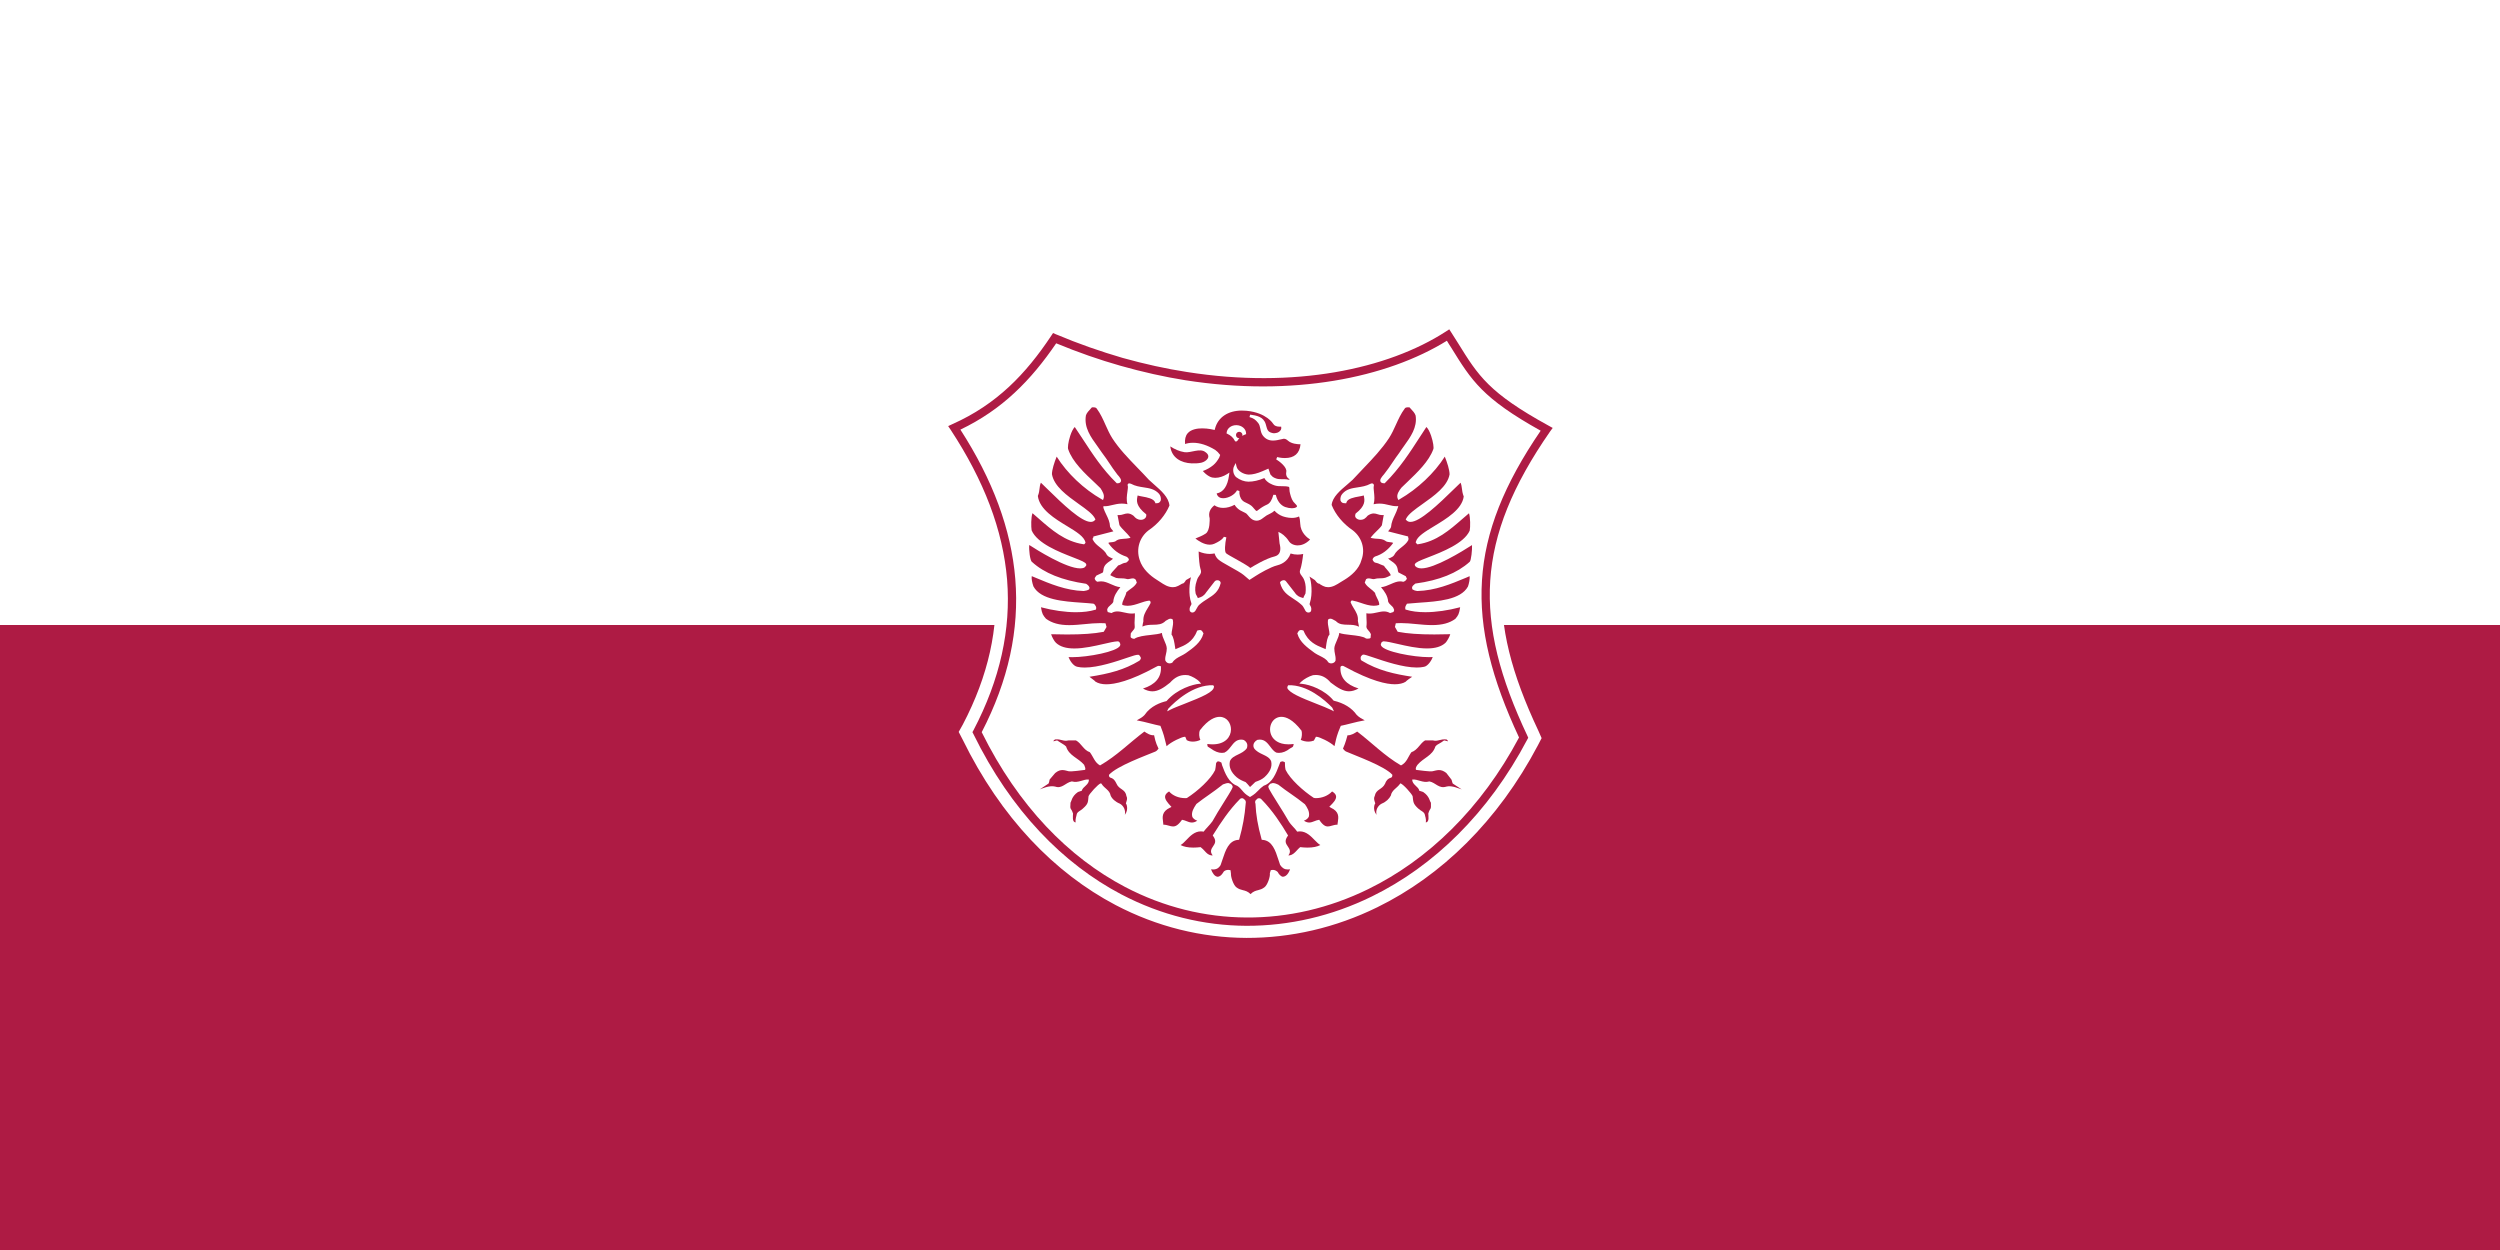 <?xml version="1.0" encoding="UTF-8" standalone="no"?>
<!-- Created with Inkscape (http://www.inkscape.org/) -->

<svg
   width="1000mm"
   height="500mm"
   viewBox="0 0 1000 500"
   version="1.1"
   id="svg49"
   xmlns="http://www.w3.org/2000/svg"
   xmlns:svg="http://www.w3.org/2000/svg">
  <rect x="0" y="0" width="1000" height="500" fill="#333333" stroke="none"/>
  <defs
     id="defs46">
    <clipPath
       clipPathUnits="userSpaceOnUse"
       id="clipPath10728-6-9">
      <path
         d="M -48.331,29.804 H 31.419 V -38.743 H -48.331 Z"
         id="path10730-8-4"
         style="stroke-width:1" />
    </clipPath>
    <clipPath
       clipPathUnits="userSpaceOnUse"
       id="clipPath10728-0">
      <path
         d="M -48.331,29.804 H 31.419 V -38.743 H -48.331 Z"
         id="path10730-80"
         style="stroke-width:1" />
    </clipPath>
    <clipPath
       clipPathUnits="userSpaceOnUse"
       id="clipPath10724-6">
      <path
         d="m -42.44,31.991 h 79.75 v -68.547 H -42.44 Z"
         id="path10726-4"
         style="stroke-width:1" />
    </clipPath>
    <clipPath
       clipPathUnits="userSpaceOnUse"
       id="clipPath10720-8">
      <path
         d="m -44.863,23.632 h 79.75 v -68.547 H -44.863 Z"
         id="path10722-1"
         style="stroke-width:1" />
    </clipPath>
  </defs>
  <g
     id="layer1"
     transform="scale(5)">
    <g
       id="g20076">
      <rect
         style="fill:#ffffff;fill-opacity:1;stroke:none;stroke-width:0.296"
         id="rect18706"
         width="200"
         height="50"
         x="0"
         y="0" />
      <rect
         style="fill:#ae1b44;fill-opacity:1;stroke:none;stroke-width:0.296"
         id="rect18706-3"
         width="200"
         height="50"
         x="0"
         y="50" />
    </g>
    <g
       id="g21079"
       transform="matrix(0.457,0,0,0.457,54.179,24.803)">
      <path
         style="fill:#ffffff;fill-opacity:1;fill-rule:evenodd;stroke-width:0.265"
         d="m 66.273,4.778 c -7.118,8.839 0.007,1.741 -7.588,8.683 -8.683,7.936 -10.247,7.118 -10.247,7.118 l 6.727,12.438 2.269,8.37 1.564,10.013 -1.33,8.526 -2.816,8.605 -2.269,5.632 7.666,12.751 c 0,0 7.353,7.588 7.822,7.822 0.469,0.235 7.275,5.554 7.275,5.554 l 11.03,4.693 13.298,2.425 11.734,-1.564 9.387,-3.442 10.482,-6.727 8.918,-8.839 8.135,-12.047 -4.068,-9.935 -2.347,-8.448 -0.235,-10.951 3.442,-12.829 7.04,-11.734 -8.214,-5.397 -4.85,-4.772 -4.146,-6.102 -10.795,5.006 -11.577,2.425 -12.672,0.626 -17.601,-2.347 z"
         id="path13808" />
      <g
         id="g4065-8"
         transform="matrix(5.601,0,0,-5.601,147.361,74.827)"
         clip-path="url(#clipPath10728-6-9)"
         style="stroke:#ffffff;stroke-width:0.756;stroke-dasharray:none;stroke-opacity:1">
        <path
           d="m 0,0 c -1.187,-2.233 -2.855,-3.83 -4.709,-4.737 -1.216,-0.597 -2.515,-0.897 -3.81,-0.889 -1.294,0.007 -2.586,0.32 -3.795,0.955 -1.755,0.921 -3.334,2.519 -4.48,4.837 0.837,1.617 1.179,3.205 1.05,4.787 -0.128,1.557 -0.708,3.105 -1.716,4.669 0.65,0.312 1.204,0.695 1.69,1.149 0.492,0.455 0.916,0.98 1.304,1.549 0.679,-0.281 1.346,-0.514 2.009,-0.702 0.689,-0.195 1.366,-0.347 2.032,-0.453 3.358,-0.526 6.291,0.073 8.17,1.235 0.047,-0.077 0.089,-0.149 0.134,-0.214 0.636,-1.029 0.978,-1.584 2.797,-2.598 C -0.466,7.917 -1.062,6.434 -1.158,4.917 -1.256,3.385 -0.853,1.827 0,0 M 0.969,9.562 1.052,9.675 0.927,9.744 c -1.872,1.027 -2.203,1.565 -2.83,2.576 -0.069,0.103 -0.137,0.219 -0.206,0.325 l -0.072,0.112 -0.107,-0.07 c -1.821,-1.178 -4.74,-1.794 -8.092,-1.264 -0.654,0.101 -1.324,0.249 -2.009,0.44 -0.683,0.2 -1.378,0.44 -2.073,0.734 h -0.003 l -0.099,0.044 -0.06,-0.091 c -0.395,-0.593 -0.818,-1.127 -1.319,-1.592 -0.5,-0.463 -1.074,-0.856 -1.762,-1.162 l -0.137,-0.064 0.083,-0.123 c 1.033,-1.575 1.63,-3.12 1.759,-4.681 0.123,-1.549 -0.217,-3.111 -1.051,-4.702 l -0.033,-0.059 0.03,-0.058 c 1.174,-2.4 2.803,-4.054 4.62,-5.011 1.248,-0.654 2.58,-0.978 3.913,-0.984 1.334,-0.003 2.672,0.304 3.924,0.919 1.917,0.938 3.637,2.591 4.855,4.904 L 0.287,-0.007 0.26,0.054 c -0.853,1.808 -1.259,3.342 -1.16,4.85 0.098,1.498 0.7,2.973 1.869,4.658"
           style="fill:#ae1b44;fill-opacity:1;fill-rule:nonzero;stroke:#ffffff;stroke-width:0.756;stroke-dasharray:none;stroke-opacity:1"
           id="path4067-2" />
      </g>
      <g
         id="g4065"
         transform="matrix(5.601,0,0,-5.601,147.361,74.827)"
         clip-path="url(#clipPath10728-0)">
        <path
           d="m 0,0 c -1.187,-2.233 -2.855,-3.83 -4.709,-4.737 -1.216,-0.597 -2.515,-0.897 -3.81,-0.889 -1.294,0.007 -2.586,0.32 -3.795,0.955 -1.755,0.921 -3.334,2.519 -4.48,4.837 0.837,1.617 1.179,3.205 1.05,4.787 -0.128,1.557 -0.708,3.105 -1.716,4.669 0.65,0.312 1.204,0.695 1.69,1.149 0.492,0.455 0.916,0.98 1.304,1.549 0.679,-0.281 1.346,-0.514 2.009,-0.702 0.689,-0.195 1.366,-0.347 2.032,-0.453 3.358,-0.526 6.291,0.073 8.17,1.235 0.047,-0.077 0.089,-0.149 0.134,-0.214 0.636,-1.029 0.978,-1.584 2.797,-2.598 C -0.466,7.917 -1.062,6.434 -1.158,4.917 -1.256,3.385 -0.853,1.827 0,0 M 0.969,9.562 1.052,9.675 0.927,9.744 c -1.872,1.027 -2.203,1.565 -2.83,2.576 -0.069,0.103 -0.137,0.219 -0.206,0.325 l -0.072,0.112 -0.107,-0.07 c -1.821,-1.178 -4.74,-1.794 -8.092,-1.264 -0.654,0.101 -1.324,0.249 -2.009,0.44 -0.683,0.2 -1.378,0.44 -2.073,0.734 h -0.003 l -0.099,0.044 -0.06,-0.091 c -0.395,-0.593 -0.818,-1.127 -1.319,-1.592 -0.5,-0.463 -1.074,-0.856 -1.762,-1.162 l -0.137,-0.064 0.083,-0.123 c 1.033,-1.575 1.63,-3.12 1.759,-4.681 0.123,-1.549 -0.217,-3.111 -1.051,-4.702 l -0.033,-0.059 0.03,-0.058 c 1.174,-2.4 2.803,-4.054 4.62,-5.011 1.248,-0.654 2.58,-0.978 3.913,-0.984 1.334,-0.003 2.672,0.304 3.924,0.919 1.917,0.938 3.637,2.591 4.855,4.904 L 0.287,-0.007 0.26,0.054 c -0.853,1.808 -1.259,3.342 -1.16,4.85 0.098,1.498 0.7,2.973 1.869,4.658"
           style="fill:#ae1b44;fill-opacity:1;fill-rule:nonzero;stroke:none"
           id="path4067" />
      </g>
      <g
         id="g11834"
         transform="matrix(0.353,0,0,-0.353,48.145,25.958)">
        <g
           id="g4069"
           transform="matrix(15.878,0,0,15.878,247.532,-159.3)">
          <path
             d="m 0,0 -0.157,0.203 c -0.183,0.149 -0.304,0.081 -0.435,0.056 -0.088,-0.016 -0.419,0.032 -0.51,0.043 -0.032,0.038 0.006,0.111 0.043,0.159 0.188,0.222 0.467,0.281 0.558,0.571 0.022,0.029 0.031,0.029 0.051,0.051 L -0.31,1.165 -0.228,1.223 -0.13,1.2 c 0.022,-0.019 0.022,0 0.012,0.023 -0.012,0.009 -0.03,0.03 -0.039,0.03 -0.195,0.02 -0.263,-0.072 -0.422,-0.03 H -0.823 C -0.981,1.13 -1.05,0.922 -1.25,0.854 -1.354,0.714 -1.391,0.532 -1.575,0.441 -2.092,0.742 -2.477,1.144 -2.943,1.499 -3.025,1.446 -3.146,1.372 -3.245,1.384 -3.266,1.315 -3.299,1.165 -3.387,0.965 c 0.022,-0.02 0.052,-0.074 0.101,-0.092 0.297,-0.131 1.194,-0.448 1.441,-0.723 0,-0.027 0,-0.077 -0.04,-0.091 -0.108,-0.029 -0.159,-0.106 -0.187,-0.188 -0.091,-0.191 -0.282,-0.164 -0.323,-0.386 -0.046,-0.08 0.003,-0.183 0.018,-0.229 -0.017,-0.01 -0.097,-0.189 0.04,-0.359 -0.038,0.133 0.03,0.285 0.161,0.352 0.132,0.051 0.234,0.151 0.284,0.251 0.031,0.172 0.187,0.228 0.281,0.36 0.008,0.021 0.016,0.021 0.016,0.021 0.079,-0.01 0.364,-0.334 0.384,-0.402 0.022,-0.179 0.01,-0.23 0.17,-0.38 0.082,-0.081 0.191,-0.1 0.213,-0.202 0,-0.029 0.049,-0.128 0.027,-0.235 0.121,0.007 0.079,0.206 0.079,0.276 0.061,0.21 0.094,0.08 0.082,0.341 -0.04,0.032 -0.034,0.191 -0.24,0.331 l -0.124,0.041 C -1.022,-0.22 -1.231,-0.16 -1.223,0 c 0.173,0.021 0.329,-0.119 0.535,-0.058 0.2,-0.039 0.296,-0.238 0.531,-0.162 0.17,0.048 0.417,-0.073 0.479,-0.088 L 0.049,-0.129 C 0.03,-0.129 0.013,-0.011 0,0"
             style="fill:#ae1b44;fill-opacity:1;fill-rule:nonzero;stroke:none"
             id="path4071" />
        </g>
        <g
           id="g4073"
           transform="matrix(15.878,0,0,15.878,95.264,-135.497)">
          <path
             d="m 0,0 c -0.471,-0.355 -0.86,-0.757 -1.384,-1.058 -0.169,0.091 -0.21,0.273 -0.319,0.413 -0.2,0.068 -0.261,0.276 -0.434,0.369 h -0.229 c -0.171,-0.042 -0.231,0.05 -0.42,0.03 -0.01,0 -0.03,-0.021 -0.043,-0.03 -0.015,-0.023 -0.009,-0.042 0.013,-0.023 l 0.09,0.023 0.09,-0.058 0.13,-0.082 c 0.03,-0.022 0.03,-0.022 0.061,-0.051 0.09,-0.29 0.369,-0.349 0.563,-0.571 0.017,-0.048 0.058,-0.121 0.028,-0.159 -0.091,-0.011 -0.412,-0.059 -0.512,-0.043 -0.117,0.025 -0.241,0.093 -0.42,-0.056 l -0.173,-0.203 c 0,-0.011 -0.024,-0.129 -0.04,-0.129 l -0.269,-0.179 c 0.047,0.015 0.299,0.136 0.482,0.088 0.22,-0.076 0.318,0.123 0.52,0.162 0.209,-0.061 0.371,0.079 0.53,0.058 0.021,-0.16 -0.19,-0.22 -0.219,-0.349 l -0.121,-0.041 c -0.2,-0.14 -0.2,-0.299 -0.231,-0.331 -0.021,-0.261 0.012,-0.131 0.079,-0.342 0,-0.069 -0.038,-0.268 0.082,-0.275 -0.018,0.107 0.029,0.206 0.029,0.235 0.013,0.102 0.121,0.121 0.202,0.202 0.171,0.15 0.151,0.201 0.171,0.38 0.019,0.068 0.309,0.392 0.383,0.402 0,0 0.017,0 0.028,-0.021 0.079,-0.132 0.249,-0.188 0.279,-0.36 0.04,-0.1 0.153,-0.2 0.283,-0.251 0.13,-0.067 0.191,-0.219 0.161,-0.352 0.128,0.17 0.047,0.35 0.032,0.359 0.011,0.046 0.065,0.149 0.016,0.229 -0.03,0.222 -0.229,0.195 -0.309,0.386 -0.04,0.082 -0.082,0.159 -0.191,0.188 -0.041,0.014 -0.05,0.064 -0.041,0.091 0.253,0.275 1.131,0.592 1.444,0.723 0.049,0.018 0.081,0.072 0.101,0.092 -0.101,0.2 -0.122,0.35 -0.139,0.419 C 0.189,-0.127 0.078,-0.053 0,0"
             style="fill:#ae1b44;fill-opacity:1;fill-rule:nonzero;stroke:none"
             id="path4075" />
        </g>
        <g
           id="g4077"
           transform="matrix(15.878,0,0,15.878,187.71,-173.247)"
           clip-path="url(#clipPath10724-6)">
          <path
             d="m 0,0 -0.046,0.03 0.041,0.041 C 0.064,0.14 0.181,0.255 0.165,0.361 0.157,0.414 0.115,0.463 0.041,0.507 -0.078,0.378 -0.268,0.298 -0.463,0.298 c -0.017,0 -0.034,0.001 -0.07,0.009 -0.333,0.219 -0.741,0.588 -0.879,0.876 -0.02,0.09 -0.02,0.157 -0.02,0.228 0,0.007 -0.015,0.021 -0.043,0.026 -0.012,0.007 -0.022,0.01 -0.033,0.01 -0.02,0 -0.046,-0.011 -0.068,-0.019 L -1.615,1.325 C -1.707,1.08 -1.821,0.776 -2.094,0.686 -2.165,0.638 -2.211,0.592 -2.259,0.542 -2.32,0.479 -2.384,0.414 -2.504,0.345 L -2.523,0.333 -2.543,0.345 C -2.662,0.412 -2.715,0.475 -2.767,0.537 -2.81,0.587 -2.85,0.636 -2.922,0.682 -3.19,0.776 -3.304,1.081 -3.395,1.326 l -0.021,0.082 c -0.047,0.028 -0.076,0.039 -0.098,0.039 -0.011,0 -0.022,-0.003 -0.035,-0.01 L -3.569,1.405 H -3.58 C -3.584,1.378 -3.587,1.353 -3.589,1.327 -3.594,1.283 -3.598,1.237 -3.612,1.174 -3.75,0.889 -4.151,0.521 -4.496,0.3 -4.514,0.299 -4.532,0.298 -4.55,0.298 c -0.201,0 -0.393,0.081 -0.5,0.209 -0.073,-0.044 -0.115,-0.093 -0.124,-0.145 -0.017,-0.1 0.08,-0.208 0.164,-0.3 L -4.975,0.023 -5.022,0 c -0.26,-0.121 -0.237,-0.296 -0.217,-0.437 0.004,-0.034 0.009,-0.066 0.008,-0.094 h 0.002 c 0.064,0 0.12,-0.016 0.172,-0.031 0.046,-0.013 0.089,-0.025 0.131,-0.025 0.06,0 0.144,0.021 0.264,0.188 l 0.015,0.02 0.024,-0.004 c 0.037,-0.006 0.074,-0.021 0.113,-0.036 0.054,-0.022 0.111,-0.045 0.172,-0.045 0.056,0 0.111,0.019 0.168,0.057 -0.07,0.023 -0.14,0.071 -0.158,0.135 -0.032,0.136 0.052,0.267 0.114,0.362 l 0.016,0.025 0.005,0.004 c 0.132,0.104 0.258,0.193 0.38,0.278 0.148,0.105 0.288,0.203 0.445,0.33 0.017,0.005 0.035,0.011 0.052,0.017 0.033,0.012 0.067,0.025 0.103,0.025 0.023,0 0.044,-0.005 0.046,-0.011 0.037,0 0.075,-0.035 0.093,-0.072 l 0.003,-0.002 0.005,-0.017 c 0.011,-0.038 -0.025,-0.104 -0.275,-0.502 -0.126,-0.201 -0.267,-0.427 -0.355,-0.59 -0.045,-0.064 -0.099,-0.122 -0.15,-0.178 -0.04,-0.043 -0.079,-0.085 -0.109,-0.126 l -0.014,-0.02 -0.023,0.004 c -0.022,0.003 -0.043,0.005 -0.063,0.005 -0.198,0 -0.338,-0.145 -0.46,-0.273 -0.062,-0.065 -0.119,-0.124 -0.177,-0.154 0.094,-0.052 0.23,-0.08 0.398,-0.08 0.076,0 0.149,0.006 0.212,0.013 l 0.016,0.002 0.012,-0.01 c 0.043,-0.033 0.078,-0.07 0.113,-0.108 0.058,-0.065 0.109,-0.12 0.2,-0.139 0.002,0 0.01,-0.002 0.031,-0.002 0.007,0 0.014,0.001 0.021,0.001 -0.097,0.119 -0.037,0.209 0.013,0.283 0.057,0.085 0.112,0.165 0.004,0.317 l -0.015,0.022 0.014,0.022 c 0.236,0.379 0.5,0.775 0.826,1.105 0.017,0.022 0.045,0.036 0.074,0.036 0.03,0 0.056,-0.015 0.053,-0.024 0.055,-0.025 0.078,-0.08 0.063,-0.136 -0.031,-0.39 -0.093,-0.733 -0.2,-1.112 l -0.007,-0.026 -0.029,-0.002 c -0.294,-0.023 -0.393,-0.324 -0.489,-0.614 -0.018,-0.057 -0.037,-0.115 -0.06,-0.176 -0.073,-0.119 -0.16,-0.135 -0.227,-0.135 -0.023,0 -0.047,0.003 -0.071,0.005 0.042,-0.113 0.11,-0.226 0.209,-0.233 0.093,0.01 0.152,0.099 0.187,0.161 0.034,0.035 0.085,0.054 0.14,0.054 0.016,0 0.031,-0.002 0.046,-0.005 l 0.027,-0.006 0.013,-0.108 c -0.009,-0.097 0.077,-0.355 0.167,-0.423 0.073,-0.058 0.137,-0.074 0.204,-0.091 0.077,-0.019 0.157,-0.038 0.241,-0.124 0.084,0.086 0.161,0.105 0.236,0.124 0.065,0.017 0.126,0.033 0.201,0.092 0.089,0.066 0.183,0.327 0.166,0.437 l 0.028,0.094 0.022,0.005 c 0.015,0.003 0.03,0.005 0.044,0.005 0.049,0 0.096,-0.017 0.15,-0.064 0.031,-0.064 0.095,-0.142 0.163,-0.151 0.114,0.008 0.181,0.119 0.225,0.233 -0.024,-0.002 -0.048,-0.005 -0.072,-0.005 -0.099,0 -0.172,0.041 -0.239,0.142 -0.018,0.05 -0.035,0.102 -0.052,0.155 -0.095,0.297 -0.195,0.604 -0.495,0.628 l -0.028,0.002 -0.007,0.027 c -0.113,0.405 -0.173,0.748 -0.188,1.097 -0.026,0.055 -0.005,0.117 0.035,0.134 0.014,0.025 0.043,0.04 0.075,0.04 0.031,0 0.061,-0.014 0.074,-0.032 0.356,-0.36 0.626,-0.782 0.821,-1.11 l 0.013,-0.022 -0.015,-0.021 c -0.107,-0.153 -0.052,-0.234 0.005,-0.318 0.051,-0.074 0.111,-0.164 0.02,-0.282 0.005,-0.001 0.011,-0.001 0.015,-0.001 l 0.028,0.003 c 0.097,0.019 0.155,0.082 0.217,0.149 0.03,0.033 0.061,0.067 0.096,0.096 l 0.014,0.011 0.017,-0.002 c 0.061,-0.007 0.133,-0.013 0.209,-0.013 0.17,0 0.307,0.028 0.402,0.081 -0.057,0.03 -0.112,0.088 -0.175,0.151 -0.118,0.122 -0.266,0.275 -0.463,0.275 -0.02,0 -0.041,-0.002 -0.062,-0.005 l -0.025,-0.004 -0.014,0.021 c -0.027,0.041 -0.065,0.082 -0.106,0.125 -0.052,0.057 -0.105,0.114 -0.145,0.181 -0.087,0.155 -0.223,0.371 -0.346,0.567 -0.276,0.441 -0.3,0.486 -0.285,0.534 0.005,0.008 0.047,0.075 0.082,0.075 h 0.003 c 0.019,0.01 0.04,0.015 0.062,0.015 0.039,0 0.076,-0.015 0.109,-0.028 0.012,-0.006 0.026,-0.011 0.051,-0.022 0.138,-0.11 0.273,-0.204 0.411,-0.3 0.132,-0.093 0.268,-0.187 0.421,-0.312 0.064,-0.093 0.16,-0.234 0.123,-0.385 -0.025,-0.062 -0.091,-0.106 -0.155,-0.129 0.057,-0.038 0.111,-0.057 0.165,-0.057 0.059,0 0.113,0.022 0.167,0.043 0.039,0.016 0.081,0.032 0.123,0.038 l 0.025,0.004 0.013,-0.021 c 0.115,-0.166 0.196,-0.187 0.253,-0.187 0.04,0 0.082,0.012 0.127,0.025 0.051,0.014 0.109,0.031 0.172,0.031 0.002,0 0.004,0 0.005,-0.001 0,0.027 0.005,0.058 0.011,0.092 C 0.242,-0.298 0.271,-0.122 0,0"
             style="fill:#ae1b44;fill-opacity:1;fill-rule:nonzero;stroke:none"
             id="path4079" />
        </g>
        <g
           id="g4081"
           transform="matrix(15.878,0,0,15.878,118.724,-2.504)">
          <path
             d="M 0,0 C 0.099,-0.004 0.204,0 0.301,0.021 0.457,0.057 0.629,0.216 0.43,0.351 0.263,0.488 -0.029,0.319 -0.223,0.349 -0.381,0.373 -0.535,0.443 -0.668,0.53 -0.626,0.175 -0.33,0.013 0,0"
             style="fill:#ae1b44;fill-opacity:1;fill-rule:nonzero;stroke:none"
             id="path4083" />
        </g>
        <g
           id="g4085"
           transform="matrix(15.878,0,0,15.878,171.971,-28.825)">
          <path
             d="m 0,0 c -0.063,-0.031 -0.139,-0.046 -0.223,-0.046 -0.13,0 -0.247,0.037 -0.292,0.053 C -0.609,0.042 -0.696,0.1 -0.768,0.179 -0.807,0.142 -0.851,0.112 -0.898,0.091 -0.981,0.054 -1.043,0.017 -1.123,-0.047 c -0.04,-0.032 -0.107,-0.085 -0.204,-0.085 -0.044,0 -0.11,0.012 -0.177,0.069 C -1.542,-0.031 -1.57,0.004 -1.598,0.038 -1.615,0.059 -1.63,0.077 -1.642,0.087 -1.663,0.104 -1.697,0.12 -1.731,0.136 -1.797,0.167 -1.871,0.201 -1.938,0.268 -1.967,0.296 -1.991,0.329 -2.014,0.364 -2.128,0.301 -2.253,0.267 -2.368,0.267 -2.473,0.267 -2.567,0.295 -2.643,0.349 -2.786,0.237 -2.837,0.104 -2.792,-0.056 -2.79,-0.095 -2.778,-0.44 -2.913,-0.533 -3,-0.593 -3.151,-0.656 -3.237,-0.689 c 0.085,-0.068 0.266,-0.193 0.447,-0.193 0.051,0 0.098,0.009 0.141,0.028 0.272,0.122 0.299,0.216 0.3,0.219 l 0.078,-0.018 c -0.044,-0.207 -0.062,-0.451 -0.007,-0.497 0.042,-0.035 0.163,-0.103 0.292,-0.174 0.169,-0.094 0.359,-0.2 0.466,-0.285 0.101,0.063 0.482,0.294 0.756,0.36 0.07,0.018 0.118,0.052 0.148,0.104 0.064,0.118 0.01,0.287 0.008,0.297 l -0.038,0.367 0.065,-0.034 c 0.006,-0.003 0.15,-0.078 0.263,-0.256 0.05,-0.081 0.159,-0.133 0.276,-0.133 0.096,0 0.238,0.032 0.387,0.183 C 0.251,-0.662 0.046,-0.502 0.037,-0.226 0.034,-0.13 0.021,-0.057 0,0"
             style="fill:#ae1b44;fill-opacity:1;fill-rule:nonzero;stroke:none"
             id="path4087" />
        </g>
        <g
           id="g4089"
           transform="matrix(15.878,0,0,15.878,136.076,12.777)">
          <path
             d="M 0,0 C 0.013,0.131 0.141,0.231 0.299,0.231 H 0.312 C 0.474,0.225 0.603,0.114 0.606,-0.021 L 0.607,-0.05 0.58,-0.06 C 0.562,-0.066 0.544,-0.074 0.525,-0.083 L 0.498,-0.1 0.488,-0.104 c 0.002,0.009 0.005,0.018 0.005,0.027 0,0.056 -0.045,0.101 -0.101,0.101 -0.056,0 -0.101,-0.045 -0.101,-0.101 0,-0.056 0.045,-0.101 0.101,-0.101 0.002,0 0.004,0.001 0.005,0.001 L 0.395,-0.181 C 0.367,-0.208 0.348,-0.233 0.337,-0.255 L 0.31,-0.277 H 0.284 l -0.021,0.003 -0.01,0.019 C 0.21,-0.164 0.129,-0.088 0.023,-0.04 l -0.026,0.012 z m -0.356,-0.543 c 0.057,-0.042 0.105,-0.089 0.141,-0.141 l 0.012,-0.015 -0.006,-0.019 C -0.216,-0.743 -0.227,-0.768 -0.234,-0.785 -0.29,-0.88 -0.341,-0.953 -0.42,-1.019 -0.515,-1.097 -0.626,-1.16 -0.744,-1.201 c 0.055,-0.064 0.132,-0.135 0.226,-0.18 0.047,-0.022 0.101,-0.033 0.163,-0.033 0.119,0 0.256,0.044 0.369,0.117 L 0.086,-1.25 0.074,-1.335 C 0.03,-1.671 -0.1,-1.862 -0.313,-1.902 c 0.031,-0.122 0.126,-0.149 0.205,-0.149 0.166,0 0.367,0.115 0.431,0.247 l 0.075,-0.021 c -0.01,-0.114 0.026,-0.227 0.093,-0.294 0.037,-0.038 0.087,-0.061 0.14,-0.085 0.046,-0.022 0.095,-0.045 0.137,-0.079 0.033,-0.026 0.057,-0.057 0.082,-0.086 0.019,-0.025 0.039,-0.048 0.062,-0.069 0.009,-0.007 0.016,-0.011 0.022,-0.011 0.013,0 0.034,0.016 0.06,0.037 0.091,0.072 0.17,0.12 0.272,0.165 0.084,0.038 0.149,0.139 0.192,0.303 l 0.077,-0.002 c 0.044,-0.189 0.151,-0.328 0.292,-0.379 0.069,-0.025 0.148,-0.039 0.211,-0.039 0.057,0 0.103,0.011 0.135,0.031 0.009,0.006 0.024,0.019 0.025,0.029 0.002,0.023 -0.039,0.064 -0.066,0.091 -0.02,0.019 -0.038,0.038 -0.05,0.055 -0.065,0.09 -0.095,0.221 -0.116,0.316 -0.005,0.023 -0.006,0.049 -0.006,0.073 -10e-4,0.06 -0.006,0.071 -0.03,0.077 -0.064,0.016 -0.128,0.016 -0.197,0.017 -0.075,0 -0.152,0 -0.23,0.023 -0.06,0.017 -0.248,0.083 -0.326,0.231 -0.183,-0.076 -0.343,-0.113 -0.5,-0.113 H 0.676 C 0.552,-1.532 0.417,-1.486 0.288,-1.387 0.167,-1.256 0.21,-1.105 0.22,-1.077 l 0.062,0.126 0.027,-0.111 c 0.032,-0.138 0.218,-0.246 0.379,-0.251 0.124,0 0.27,0.036 0.437,0.109 l 0.179,0.078 0.064,-0.186 c 0.023,-0.026 0.049,-0.053 0.074,-0.074 0.036,-0.023 0.079,-0.042 0.123,-0.055 0.027,-0.008 0.057,-0.012 0.101,-0.014 l 0.148,-0.002 c 0.036,-10e-4 0.087,-0.004 0.122,-0.017 0.01,0.004 0.023,0.009 0.035,0.014 -0.027,0.013 -0.053,0.031 -0.075,0.058 -0.036,0.047 -0.047,0.106 -0.034,0.176 0.029,0.145 -0.217,0.33 -0.315,0.389 l 0.031,0.072 c 0.002,0 0.109,-0.031 0.24,-0.031 0.297,0 0.461,0.145 0.489,0.43 H 2.304 c -0.098,0 -0.279,0.014 -0.391,0.114 -0.042,0.037 -0.077,0.059 -0.13,0.059 C 1.755,-0.198 1.726,-0.205 1.696,-0.212 1.615,-0.231 1.531,-0.25 1.447,-0.25 1.316,-0.25 1.214,-0.201 1.133,-0.098 1.083,-0.035 1.067,0.041 1.053,0.115 1.038,0.184 1.024,0.25 0.984,0.299 0.896,0.408 0.84,0.446 0.713,0.483 L 0.734,0.56 C 0.929,0.531 1.149,0.5 1.22,0.264 L 1.236,0.206 c 0.031,-0.114 0.05,-0.183 0.175,-0.216 0.026,-0.007 0.043,-0.012 0.067,-0.012 0.024,0 0.054,0.005 0.095,0.015 C 1.6,0 1.665,0.032 1.693,0.087 1.708,0.117 1.711,0.149 1.702,0.185 1.69,0.184 1.677,0.183 1.661,0.183 1.561,0.183 1.489,0.212 1.457,0.269 1.448,0.283 1.244,0.618 0.624,0.68 0.573,0.685 0.523,0.687 0.477,0.687 0.04,0.687 -0.274,0.475 -0.365,0.118 L -0.375,0.08 -0.413,0.089 c -0.002,0.001 -0.166,0.042 -0.352,0.042 -0.147,0 -0.345,-0.027 -0.453,-0.153 -0.068,-0.08 -0.095,-0.193 -0.081,-0.336 0.05,0.018 0.134,0.039 0.248,0.039 0.217,0 0.449,-0.075 0.695,-0.224"
             style="fill:#ae1b44;fill-opacity:1;fill-rule:nonzero;stroke:none"
             id="path4091" />
        </g>
        <g
           id="g4093"
           transform="matrix(15.878,0,0,15.878,226.181,-40.532)"
           clip-path="url(#clipPath10720-8)">
          <path
             d="m 0,0 c -0.048,-0.094 -0.135,-0.163 -0.218,-0.229 -0.087,-0.069 -0.177,-0.14 -0.228,-0.244 -0.029,-0.043 -0.077,-0.064 -0.12,-0.084 -0.018,-0.007 -0.036,-0.015 -0.052,-0.015 -0.007,0 -0.014,0.001 -0.02,0.005 0.031,-0.037 0.072,-0.066 0.116,-0.096 0.075,-0.051 0.161,-0.109 0.186,-0.238 0.007,-0.045 0.015,-0.097 0.025,-0.109 l 0.229,-0.119 0.036,-0.076 -0.01,-0.018 c -0.009,-0.019 -0.034,-0.062 -0.104,-0.081 -0.032,0.01 -0.064,0.014 -0.098,0.014 -0.098,0 -0.193,-0.042 -0.294,-0.086 -0.094,-0.042 -0.192,-0.085 -0.302,-0.097 0.107,-0.125 0.212,-0.272 0.222,-0.448 0.022,-0.054 0.054,-0.083 0.089,-0.115 0.037,-0.033 0.075,-0.068 0.087,-0.117 0.016,-0.021 0.013,-0.051 0.003,-0.071 l -0.02,-0.025 -0.099,-0.031 -0.015,0.008 c -0.054,0.028 -0.111,0.043 -0.176,0.043 -0.069,0 -0.137,-0.016 -0.211,-0.032 -0.077,-0.017 -0.157,-0.035 -0.24,-0.035 -0.034,0 -0.067,0.003 -0.098,0.009 -10e-4,-0.046 0,-0.096 0.003,-0.147 0.005,-0.089 0.011,-0.182 -0.002,-0.272 0.005,-0.056 0.032,-0.085 0.068,-0.125 0.021,-0.023 0.046,-0.05 0.072,-0.106 l -0.01,-0.118 C -1.195,-3.073 -1.232,-3.08 -1.27,-3.08 c -0.019,0 -0.038,0.002 -0.053,0.005 -0.081,0.067 -0.292,0.091 -0.478,0.111 -0.143,0.016 -0.273,0.03 -0.357,0.063 -0.007,-0.078 -0.042,-0.16 -0.077,-0.239 -0.036,-0.082 -0.074,-0.166 -0.078,-0.241 0,-0.073 0.011,-0.127 0.021,-0.179 0.013,-0.057 0.024,-0.116 0.018,-0.204 -0.017,-0.052 -0.072,-0.088 -0.136,-0.088 -0.032,0 -0.063,0.009 -0.097,0.04 -0.044,0.087 -0.154,0.143 -0.261,0.197 -0.052,0.026 -0.104,0.052 -0.15,0.083 l -0.041,0.03 c -0.193,0.141 -0.434,0.316 -0.505,0.573 l -0.005,0.016 0.041,0.068 c 0.012,0.016 0.035,0.035 0.075,0.035 0.02,0 0.04,-0.004 0.063,-0.012 l 0.016,-0.007 0.006,-0.015 c 0.139,-0.343 0.408,-0.45 0.584,-0.521 0.039,-0.016 0.073,-0.03 0.1,-0.043 0.004,0.025 0.008,0.052 0.012,0.08 0.02,0.15 0.042,0.306 0.109,0.376 10e-4,0.056 -0.012,0.118 -0.024,0.182 -0.018,0.088 -0.036,0.179 -0.024,0.269 l 0.002,0.014 0.012,0.01 c 0.017,0.014 0.037,0.021 0.059,0.021 0.042,0 0.082,-0.023 0.118,-0.044 0.014,-0.008 0.028,-0.016 0.055,-0.03 0.101,-0.109 0.228,-0.112 0.375,-0.115 0.116,-0.002 0.235,-0.004 0.348,-0.061 -0.004,0.033 -0.013,0.071 -0.021,0.11 l -0.014,0.071 c 0.018,0.159 -0.055,0.277 -0.133,0.403 -0.031,0.051 -0.062,0.102 -0.093,0.173 l 0.01,0.04 0.028,0.024 0.018,-0.004 c 0.088,-0.015 0.177,-0.045 0.264,-0.074 0.13,-0.044 0.266,-0.09 0.403,-0.09 0.059,0 0.114,0.009 0.168,0.026 0.012,0.059 -0.027,0.14 -0.067,0.219 -0.028,0.058 -0.057,0.117 -0.061,0.157 -0.046,0.054 -0.096,0.093 -0.144,0.13 -0.064,0.051 -0.126,0.098 -0.17,0.176 l -0.008,0.015 0.005,0.016 0.036,0.092 c 0.022,0.017 0.049,0.025 0.08,0.025 0.028,0 0.055,-0.006 0.082,-0.012 0.026,-0.006 0.051,-0.012 0.074,-0.012 0.012,0 0.023,0.002 0.033,0.005 0.064,0.019 0.121,0.02 0.176,0.021 0.047,0.001 0.095,0.001 0.167,0.021 0.065,0.026 0.112,0.044 0.161,0.076 -0.029,0.072 -0.086,0.136 -0.144,0.203 -0.031,0.034 -0.06,0.067 -0.068,0.089 -0.043,0.014 -0.082,0.031 -0.119,0.048 -0.049,0.023 -0.091,0.042 -0.131,0.047 -0.053,0 -0.085,0.048 -0.108,0.096 0,0.042 0.042,0.084 0.076,0.1 0.225,0.069 0.403,0.202 0.56,0.414 0.003,0.005 0.004,0.008 0.005,0.013 -0.022,0.014 -0.057,0.017 -0.094,0.02 -0.057,0.006 -0.12,0.011 -0.159,0.052 -0.071,0.045 -0.153,0.05 -0.24,0.056 -0.051,0.002 -0.1,0.006 -0.149,0.016 L -1.18,0.07 -1.142,0.12 c 0.036,0.045 0.086,0.095 0.139,0.147 0.067,0.065 0.136,0.132 0.176,0.194 0.004,0.032 0.015,0.097 0.042,0.235 0.006,0.033 0.012,0.063 0.016,0.087 C -0.785,0.78 -0.802,0.779 -0.819,0.779 -0.87,0.779 -0.915,0.792 -0.958,0.806 -1,0.819 -1.039,0.831 -1.083,0.831 -1.143,0.831 -1.204,0.807 -1.269,0.763 -1.339,0.681 -1.39,0.632 -1.5,0.632 c -0.045,0 -0.105,0.019 -0.14,0.063 -0.024,0.031 -0.032,0.069 -0.007,0.133 0.311,0.238 0.282,0.409 0.262,0.522 C -1.388,1.365 -1.39,1.379 -1.392,1.393 -1.431,1.381 -1.481,1.372 -1.54,1.361 -1.699,1.333 -1.896,1.296 -1.933,1.178 L -1.941,1.15 h -0.03 c -0.076,0 -0.119,0.012 -0.15,0.087 -0.011,0.08 0.014,0.161 0.061,0.209 0.127,0.148 0.297,0.173 0.477,0.2 0.131,0.02 0.266,0.04 0.396,0.11 0.019,0.009 0.037,0.014 0.051,0.014 0.02,0 0.037,-0.008 0.048,-0.022 L -1.075,1.712 -1.079,1.693 C -1.09,1.646 -1.082,1.579 -1.074,1.501 -1.062,1.387 -1.047,1.249 -1.085,1.119 c 0.061,0.013 0.119,0.02 0.18,0.02 0.114,0 0.214,-0.025 0.301,-0.046 0.076,-0.018 0.146,-0.035 0.232,-0.035 0.001,0 0.058,0.002 0.058,0.002 L -0.33,1.007 C -0.354,0.924 -0.39,0.851 -0.423,0.779 -0.477,0.665 -0.528,0.557 -0.542,0.405 -0.555,0.368 -0.586,0.33 -0.616,0.293 -0.622,0.286 -0.628,0.279 -0.633,0.272 l 0.626,-0.16 V 0.081 l 0.011,-0.02 z m -2.38,-5.231 c 0.003,-0.007 0.007,-0.011 0.01,-0.018 l 0.046,-0.101 -0.1,0.05 c -0.099,0.05 -0.263,0.114 -0.434,0.181 -0.501,0.196 -0.864,0.349 -0.923,0.499 -10e-4,0.058 0.032,0.086 0.032,0.086 0.594,0.019 1.131,-0.452 1.369,-0.697 m -3.692,0.651 c 0,-0.163 -0.366,-0.318 -0.926,-0.537 -0.175,-0.068 -0.34,-0.132 -0.439,-0.183 l -0.098,-0.05 0.035,0.081 c 0.217,0.231 0.778,0.755 1.404,0.735 l 0.01,-0.016 0.008,-0.007 c 0.002,-0.004 0.004,-0.006 0.006,-0.011 z m -0.879,1.048 c -0.044,-0.031 -0.097,-0.059 -0.152,-0.087 -0.102,-0.053 -0.208,-0.108 -0.267,-0.208 -0.025,-0.016 -0.054,-0.025 -0.085,-0.025 -0.06,0 -0.112,0.033 -0.138,0.098 -0.005,0.078 0.009,0.137 0.023,0.194 0.012,0.052 0.025,0.106 0.025,0.177 -0.003,0.077 -0.04,0.161 -0.076,0.242 -0.035,0.079 -0.071,0.161 -0.076,0.24 -0.084,-0.033 -0.213,-0.047 -0.356,-0.063 -0.185,-0.02 -0.394,-0.044 -0.505,-0.12 -0.014,0 -0.088,10e-4 -0.117,0.055 l 0.005,0.112 c 0.02,0.034 0.043,0.06 0.064,0.084 0.035,0.039 0.06,0.068 0.06,0.119 -0.01,0.09 -0.005,0.176 0,0.259 0.004,0.059 0.007,0.115 0.004,0.168 -0.031,-0.006 -0.063,-0.009 -0.098,-0.009 -0.083,0 -0.162,0.018 -0.239,0.035 -0.073,0.016 -0.142,0.032 -0.21,0.032 -0.064,0 -0.117,-0.014 -0.169,-0.043 l -0.014,-0.008 -0.116,0.031 -0.007,0.019 c -0.004,0.012 -0.013,0.037 -0.011,0.065 0.018,0.061 0.058,0.096 0.098,0.13 0.037,0.032 0.072,0.062 0.091,0.102 0.012,0.183 0.113,0.328 0.222,0.46 -0.109,0.012 -0.207,0.055 -0.302,0.098 -0.1,0.044 -0.195,0.085 -0.293,0.085 -0.033,0 -0.065,-0.004 -0.125,-0.012 -0.034,0.014 -0.085,0.058 -0.08,0.117 l 0.05,0.075 0.197,0.093 c 0.015,0.013 0.02,0.05 0.025,0.086 l 0.006,0.046 c 0.03,0.115 0.113,0.172 0.193,0.226 0.036,0.024 0.069,0.047 0.099,0.075 -0.017,0.009 -0.037,0.017 -0.055,0.025 -0.045,0.02 -0.092,0.041 -0.134,0.092 -0.045,0.103 -0.133,0.172 -0.226,0.245 -0.081,0.064 -0.165,0.13 -0.22,0.24 v 0.03 l 0.009,0.02 0.013,0.012 v 0.031 l 0.625,0.161 c -0.009,0.012 -0.019,0.024 -0.029,0.036 -0.028,0.031 -0.054,0.063 -0.075,0.109 -0.006,0.149 -0.062,0.262 -0.12,0.382 -0.032,0.066 -0.064,0.133 -0.088,0.206 v 0.052 h 0.055 c 0.069,0 0.141,0.017 0.218,0.036 0.089,0.021 0.19,0.046 0.305,0.046 0.058,0 0.116,-0.007 0.174,-0.019 -0.039,0.132 -0.019,0.271 -0.002,0.387 0.01,0.073 0.02,0.142 0.013,0.18 -0.004,0.009 -0.014,0.036 0.001,0.061 l 0.025,0.022 h 0.02 c 0.014,0 0.031,-0.004 0.059,-0.015 0.128,-0.069 0.261,-0.089 0.39,-0.109 C -8.089,1.619 -7.922,1.594 -7.786,1.444 -7.746,1.393 -7.712,1.31 -7.738,1.225 -7.77,1.162 -7.811,1.15 -7.872,1.15 H -7.9 L -7.909,1.176 C -7.953,1.295 -8.159,1.333 -8.311,1.36 -8.368,1.371 -8.418,1.38 -8.456,1.392 -8.458,1.378 -8.461,1.364 -8.464,1.349 -8.485,1.236 -8.519,1.065 -8.188,0.805 c 0.009,-0.042 0,-0.081 -0.024,-0.112 -0.034,-0.042 -0.093,-0.061 -0.135,-0.061 -0.109,0 -0.171,0.048 -0.235,0.125 -0.067,0.051 -0.127,0.074 -0.187,0.074 -0.044,0 -0.084,-0.012 -0.126,-0.025 -0.044,-0.014 -0.09,-0.027 -0.142,-0.027 -0.016,0 -0.031,0.001 -0.047,0.003 0.007,-0.035 0.056,-0.294 0.061,-0.317 0.039,-0.063 0.108,-0.132 0.174,-0.2 0.051,-0.052 0.1,-0.101 0.134,-0.146 L -8.677,0.07 -8.737,0.056 C -8.785,0.046 -8.834,0.042 -8.884,0.04 -8.967,0.034 -9.046,0.029 -9.109,-0.01 c -0.046,-0.047 -0.11,-0.052 -0.166,-0.058 -0.037,-0.003 -0.072,-0.006 -0.093,-0.02 0,-0.005 10e-4,-0.008 0.002,-0.011 0.141,-0.205 0.327,-0.345 0.558,-0.419 0.017,-0.007 0.079,-0.048 0.079,-0.097 L -8.748,-0.651 -8.762,-0.663 C -8.784,-0.686 -8.81,-0.71 -8.841,-0.71 h -0.001 c -0.051,-0.006 -0.096,-0.029 -0.143,-0.053 -0.031,-0.015 -0.062,-0.029 -0.078,-0.029 -0.031,-0.04 -0.066,-0.076 -0.1,-0.113 -0.061,-0.064 -0.118,-0.124 -0.147,-0.191 0.049,-0.029 0.091,-0.047 0.138,-0.067 l 0.043,-0.019 c 0.054,-0.012 0.1,-0.012 0.149,-0.013 0.056,-10e-4 0.115,-0.002 0.185,-0.021 0.01,-0.003 0.021,-0.005 0.033,-0.005 0.024,0 0.05,0.006 0.075,0.012 0.027,0.006 0.055,0.012 0.082,0.012 0.032,0 0.057,-0.008 0.093,-0.044 l 0.031,-0.088 -0.009,-0.016 c -0.043,-0.078 -0.108,-0.126 -0.177,-0.176 -0.051,-0.038 -0.104,-0.077 -0.141,-0.111 -0.008,-0.059 -0.038,-0.122 -0.066,-0.182 -0.035,-0.077 -0.072,-0.155 -0.06,-0.213 0.054,-0.017 0.109,-0.026 0.167,-0.026 0.134,0 0.266,0.045 0.394,0.089 0.085,0.029 0.174,0.06 0.281,0.073 0.026,-0.01 0.045,-0.02 0.042,-0.075 -0.026,-0.055 -0.058,-0.107 -0.09,-0.159 -0.076,-0.125 -0.148,-0.243 -0.136,-0.414 -0.012,-0.049 -0.026,-0.109 -0.03,-0.162 0.113,0.052 0.228,0.054 0.341,0.056 0.147,0.003 0.273,0.006 0.389,0.125 0.012,0.004 0.024,0.013 0.039,0.021 0.032,0.02 0.069,0.043 0.109,0.043 0.023,0 0.042,-0.006 0.06,-0.02 l 0.012,-0.009 0.002,-0.015 c 0.017,-0.093 -0.001,-0.187 -0.019,-0.277 -0.013,-0.062 -0.024,-0.122 -0.023,-0.176 0.062,-0.072 0.087,-0.236 0.111,-0.394 0.003,-0.022 0.007,-0.042 0.01,-0.062 0.027,0.014 0.06,0.028 0.098,0.042 0.177,0.071 0.445,0.178 0.575,0.522 l 0.014,0.021 0.021,0.005 c 0.02,0.005 0.039,0.009 0.057,0.009 0.038,0 0.06,-0.02 0.071,-0.037 l 0.041,-0.065 -0.005,-0.017 C -6.475,-3.197 -6.73,-3.377 -6.951,-3.532 m 7.357,2.647 c -0.049,0 -0.092,0.008 -0.145,0.034 -0.028,0.019 -0.043,0.03 -0.052,0.048 l -0.01,0.032 0.006,0.018 c 0.021,0.058 0.133,0.104 0.406,0.21 0.449,0.174 1.127,0.438 1.305,0.838 C 1.938,0.408 1.937,0.708 1.894,0.837 1.826,0.781 1.76,0.722 1.691,0.663 1.29,0.314 0.876,-0.047 0.301,-0.131 L 0.277,-0.132 0.229,-0.077 0.235,-0.051 C 0.278,0.115 0.522,0.262 0.804,0.433 1.192,0.668 1.676,0.96 1.729,1.359 1.689,1.467 1.68,1.544 1.672,1.611 1.664,1.671 1.658,1.724 1.631,1.791 1.59,1.754 1.516,1.681 1.438,1.605 0.928,1.103 0.358,0.567 0.066,0.567 c -0.055,0 -0.099,0.019 -0.131,0.056 l -0.018,0.02 0.012,0.023 c 0.07,0.145 0.275,0.29 0.512,0.459 0.366,0.259 0.781,0.553 0.846,0.926 0,0.14 -0.074,0.372 -0.149,0.555 C 0.816,2.095 0.294,1.601 -0.275,1.273 L -0.313,1.251 -0.332,1.292 c -0.056,0.128 0.059,0.272 0.117,0.346 0.057,0.056 0.116,0.113 0.178,0.171 C 0.283,2.115 0.646,2.462 0.78,2.84 0.798,2.875 0.779,3.057 0.71,3.259 0.665,3.389 0.612,3.487 0.563,3.531 0.496,3.428 0.429,3.325 0.361,3.221 0.049,2.737 -0.274,2.237 -0.728,1.785 l -0.01,-0.012 h -0.017 c -0.061,0 -0.1,0.018 -0.116,0.054 -0.028,0.063 0.035,0.142 0.112,0.229 0.105,0.13 0.189,0.256 0.271,0.378 0.066,0.098 0.132,0.195 0.205,0.291 0.045,0.071 0.096,0.142 0.148,0.214 C 0.071,3.225 0.283,3.521 0.227,3.887 0.205,3.964 0.129,4.045 0.067,4.11 L 0.034,4.146 H -0.005 C -0.069,4.146 -0.099,4.135 -0.117,4.102 -0.23,3.951 -0.31,3.776 -0.387,3.606 -0.451,3.464 -0.518,3.317 -0.605,3.183 -0.828,2.843 -1.109,2.548 -1.407,2.236 -1.517,2.122 -1.629,2.005 -1.743,1.88 -1.793,1.833 -1.85,1.785 -1.908,1.735 -2.126,1.551 -2.374,1.342 -2.396,1.096 c 0.122,-0.305 0.358,-0.587 0.667,-0.797 0.283,-0.225 0.387,-0.585 0.267,-0.913 -0.074,-0.295 -0.329,-0.502 -0.53,-0.625 -0.042,-0.023 -0.084,-0.049 -0.125,-0.076 -0.121,-0.077 -0.245,-0.157 -0.389,-0.157 -0.024,0 -0.05,0.003 -0.079,0.009 -0.08,0.025 -0.125,0.052 -0.176,0.084 l -0.012,0.014 c -0.056,0 -0.092,0.046 -0.124,0.086 l -0.018,0.025 -0.175,0.115 c 0.058,-0.123 0.108,-0.539 0.014,-0.824 -0.015,-0.039 -0.008,-0.052 0.01,-0.08 0.017,-0.032 0.043,-0.074 0.032,-0.145 0,-0.044 -0.037,-0.076 -0.087,-0.076 -0.028,0 -0.055,0.011 -0.065,0.023 -0.021,0.013 -0.035,0.04 -0.055,0.082 -0.024,0.046 -0.057,0.11 -0.103,0.143 -0.088,0.08 -0.175,0.137 -0.259,0.191 -0.176,0.115 -0.33,0.214 -0.405,0.491 0,0.046 0.067,0.079 0.118,0.081 0.043,0 0.067,-0.031 0.095,-0.07 l 0.244,-0.312 c 0.077,-0.119 0.159,-0.144 0.225,-0.163 0.015,-0.005 0.03,-0.009 0.044,-0.014 0.011,0.035 0.027,0.065 0.042,0.092 0.011,0.02 0.021,0.039 0.027,0.052 0.018,0.143 0.008,0.278 -0.029,0.389 -0.027,0.082 -0.063,0.128 -0.091,0.165 -0.044,0.056 -0.081,0.106 -0.036,0.214 0.028,0.077 0.068,0.3 0.084,0.466 -0.059,-0.013 -0.115,-0.02 -0.171,-0.02 -0.076,0 -0.15,0.011 -0.222,0.034 -0.011,-0.032 -0.024,-0.062 -0.04,-0.091 -0.054,-0.097 -0.164,-0.225 -0.376,-0.278 -0.209,-0.05 -0.563,-0.259 -0.671,-0.329 l -0.198,-0.127 -0.18,0.153 c -0.074,0.064 -0.278,0.177 -0.43,0.262 -0.185,0.103 -0.284,0.16 -0.35,0.214 -0.031,0.026 -0.093,0.079 -0.13,0.199 -0.05,-0.01 -0.099,-0.016 -0.151,-0.016 -0.111,0 -0.228,0.026 -0.346,0.076 0.004,-0.199 0.028,-0.463 0.057,-0.543 0.04,-0.107 0.006,-0.154 -0.034,-0.21 -0.029,-0.038 -0.061,-0.083 -0.084,-0.169 -0.047,-0.131 -0.058,-0.264 -0.033,-0.387 0.004,-0.021 0.016,-0.042 0.031,-0.068 0.012,-0.022 0.027,-0.048 0.038,-0.079 0.013,0.005 0.027,0.01 0.042,0.014 0.063,0.02 0.141,0.044 0.22,0.167 l 0.247,0.318 c 0.018,0.025 0.042,0.059 0.1,0.059 0.002,0 0.004,0 0.006,0 0.053,0 0.1,-0.038 0.099,-0.089 -0.066,-0.273 -0.224,-0.373 -0.407,-0.489 -0.083,-0.052 -0.169,-0.107 -0.258,-0.185 -0.035,-0.027 -0.066,-0.085 -0.091,-0.131 -0.029,-0.052 -0.044,-0.08 -0.059,-0.086 -0.018,-0.018 -0.043,-0.029 -0.069,-0.029 -0.042,0 -0.077,0.028 -0.086,0.071 -0.008,0.077 0.019,0.119 0.038,0.15 0.019,0.029 0.026,0.043 0.013,0.081 -0.097,0.267 -0.052,0.638 -0.009,0.801 L -6.945,-1.25 c -0.028,-0.047 -0.066,-0.11 -0.112,-0.11 -0.002,0 -0.004,0.001 -0.005,0.001 l -0.032,-0.019 c -0.052,-0.032 -0.097,-0.059 -0.183,-0.086 -0.027,-0.005 -0.052,-0.008 -0.077,-0.008 -0.156,0 -0.282,0.085 -0.404,0.166 -0.035,0.024 -0.07,0.047 -0.106,0.069 -0.193,0.121 -0.44,0.327 -0.53,0.62 -0.112,0.341 -0.004,0.701 0.276,0.918 0.299,0.2 0.532,0.482 0.656,0.777 -0.024,0.26 -0.261,0.466 -0.471,0.65 -0.06,0.052 -0.118,0.103 -0.171,0.154 -0.121,0.133 -0.243,0.258 -0.362,0.381 -0.293,0.303 -0.57,0.59 -0.784,0.921 -0.081,0.129 -0.145,0.272 -0.207,0.409 -0.077,0.175 -0.158,0.354 -0.276,0.513 -0.017,0.028 -0.05,0.04 -0.115,0.04 H -9.882 L -9.915,4.11 C -9.976,4.045 -10.052,3.964 -10.071,3.892 -10.134,3.515 -9.918,3.216 -9.709,2.928 -9.66,2.859 -9.611,2.792 -9.569,2.728 -9.482,2.616 -9.408,2.504 -9.333,2.392 -9.26,2.282 -9.186,2.171 -9.088,2.045 -9.016,1.967 -8.953,1.887 -8.98,1.825 -8.996,1.791 -9.032,1.773 -9.089,1.773 h -0.016 l -0.012,0.011 c -0.438,0.428 -0.745,0.9 -1.043,1.356 -0.086,0.131 -0.171,0.261 -0.259,0.391 -0.047,-0.045 -0.1,-0.146 -0.142,-0.275 -0.066,-0.201 -0.083,-0.381 -0.063,-0.421 0.13,-0.391 0.517,-0.752 0.857,-1.07 L -9.616,1.619 C -9.562,1.535 -9.478,1.408 -9.521,1.294 L -9.537,1.25 -9.578,1.273 c -0.56,0.319 -1.08,0.813 -1.406,1.333 -0.076,-0.184 -0.148,-0.417 -0.148,-0.548 0.064,-0.379 0.475,-0.672 0.837,-0.931 0.238,-0.169 0.443,-0.315 0.511,-0.461 L -9.774,0.643 -9.79,0.623 C -9.821,0.586 -9.865,0.567 -9.92,0.567 c -0.288,0 -0.856,0.537 -1.366,1.039 -0.078,0.077 -0.153,0.151 -0.191,0.186 -0.029,-0.068 -0.035,-0.123 -0.042,-0.184 -0.007,-0.066 -0.016,-0.142 -0.053,-0.231 0.051,-0.419 0.534,-0.712 0.923,-0.948 0.278,-0.169 0.518,-0.315 0.566,-0.502 -0.008,-0.025 -0.012,-0.032 -0.03,-0.048 l -0.014,-0.012 -0.018,0.002 c -0.581,0.084 -0.998,0.449 -1.401,0.802 -0.064,0.058 -0.129,0.114 -0.193,0.168 -0.049,-0.126 -0.045,-0.429 -0.027,-0.536 0.175,-0.409 0.853,-0.673 1.301,-0.847 0.271,-0.106 0.382,-0.151 0.403,-0.209 0.006,-0.017 0.005,-0.034 -0.003,-0.049 l -0.017,-0.02 -0.042,-0.041 c -0.035,-0.014 -0.078,-0.022 -0.127,-0.022 -0.438,0 -1.369,0.587 -1.589,0.731 -0.016,-0.133 0.022,-0.492 0.085,-0.529 0.38,-0.348 0.942,-0.575 1.69,-0.683 0.038,-0.025 0.09,-0.06 0.105,-0.117 0,-0.042 -0.013,-0.066 -0.023,-0.066 -10e-4,0 -0.003,0 -0.004,10e-4 -0.036,-0.024 -0.087,-0.034 -0.154,-0.044 -0.551,0.015 -1.059,0.229 -1.506,0.417 l -0.115,0.048 c -0.016,-0.068 0.013,-0.209 0.052,-0.32 0.227,-0.422 0.939,-0.47 1.512,-0.51 0.132,-0.009 0.257,-0.018 0.364,-0.03 l 0.035,-0.023 0.01,-0.017 c 0.019,-0.025 0.051,-0.063 0.037,-0.12 L -9.757,-2.17 -9.778,-2.177 c -0.169,-0.051 -0.372,-0.077 -0.605,-0.077 -0.33,0 -0.716,0.055 -1.092,0.155 0.036,-0.215 0.063,-0.246 0.156,-0.357 0.184,-0.137 0.416,-0.201 0.727,-0.201 0.161,0 0.329,0.016 0.491,0.032 0.16,0.016 0.324,0.031 0.478,0.031 0.047,0 0.093,-0.001 0.138,-0.004 l 0.027,-0.003 0.032,-0.114 -0.087,-0.149 -0.018,-0.004 c -0.282,-0.055 -0.652,-0.081 -1.128,-0.081 -0.168,0 -0.336,0.003 -0.497,0.008 0.014,-0.068 0.1,-0.226 0.151,-0.269 0.126,-0.118 0.314,-0.176 0.573,-0.176 0.3,0 0.64,0.078 0.913,0.141 0.18,0.042 0.335,0.078 0.442,0.082 0.028,0 0.07,-0.027 0.061,-0.045 0.023,-0.028 0.026,-0.062 0.01,-0.093 -0.09,-0.184 -0.997,-0.357 -1.493,-0.357 -0.04,0 -0.078,10e-4 -0.114,0.003 0.032,-0.09 0.142,-0.285 0.281,-0.305 0.064,-0.015 0.14,-0.022 0.223,-0.022 0.428,0 1.002,0.195 1.344,0.312 0.168,0.057 0.257,0.087 0.323,0.087 0.005,0 0.01,0 0.015,0 0.039,-0.022 0.054,-0.049 0.073,-0.096 0,-0.033 -0.019,-0.063 -0.043,-0.087 -0.476,-0.288 -0.938,-0.406 -1.563,-0.504 0.024,-0.02 0.057,-0.044 0.08,-0.062 0.062,-0.046 0.1,-0.075 0.104,-0.088 0.087,-0.056 0.202,-0.085 0.343,-0.085 0.257,0 0.736,0.095 1.557,0.547 0.023,0.013 0.038,0.02 0.051,0.025 0.002,0 0.018,0.004 0.035,0.004 l 0.062,-0.012 10e-4,-0.039 c 0.01,-0.316 -0.179,-0.537 -0.562,-0.658 0.106,-0.059 0.201,-0.087 0.294,-0.087 0.181,0 0.352,0.109 0.551,0.27 0.149,0.166 0.298,0.24 0.478,0.24 0.029,0 0.058,-0.002 0.094,-0.007 0.112,-0.032 0.273,-0.118 0.35,-0.205 l 0.051,-0.058 -0.077,-0.007 c -0.165,-0.017 -0.662,-0.143 -1.006,-0.538 -0.174,-0.04 -0.494,-0.149 -0.684,-0.432 -0.059,-0.067 -0.154,-0.121 -0.245,-0.169 0.131,-0.022 0.289,-0.062 0.431,-0.099 0.108,-0.027 0.208,-0.053 0.286,-0.068 l 0.021,-0.004 0.009,-0.02 c 0.095,-0.24 0.123,-0.362 0.148,-0.47 0.011,-0.049 0.022,-0.095 0.037,-0.148 0.134,0.134 0.481,0.294 0.559,0.294 h 0.024 l 0.011,-0.022 0.034,-0.081 c 0.052,-0.031 0.117,-0.047 0.191,-0.047 0.08,0 0.165,0.02 0.235,0.054 -0.039,0.082 -0.05,0.213 -0.014,0.3 0.266,0.347 0.482,0.42 0.616,0.42 0.231,0 0.355,-0.202 0.355,-0.392 0,-0.232 -0.177,-0.467 -0.573,-0.467 -0.05,0 -0.105,0.003 -0.163,0.011 -0.001,-0.002 -0.001,-0.005 -0.002,-0.007 -0.003,-0.02 -0.003,-0.024 0.006,-0.05 0,-0.022 0.011,-0.031 0.053,-0.054 0.018,-0.01 0.035,-0.02 0.052,-0.033 0.121,-0.089 0.236,-0.134 0.341,-0.134 0.029,0 0.058,0.003 0.08,0.008 0.088,0.04 0.149,0.119 0.208,0.195 0.081,0.105 0.164,0.212 0.313,0.212 0.024,0 0.049,-0.003 0.085,-0.012 0.064,-0.034 0.121,-0.109 0.109,-0.192 0,-0.021 -0.006,-0.047 -0.014,-0.066 -0.07,-0.098 -0.173,-0.147 -0.272,-0.195 -0.11,-0.053 -0.213,-0.103 -0.255,-0.207 -0.041,-0.178 0.029,-0.346 0.208,-0.502 0.095,-0.077 0.165,-0.107 0.282,-0.154 0.028,-0.025 0.094,-0.1 0.137,-0.153 0.023,0.024 0.052,0.051 0.082,0.077 0.027,0.025 0.065,0.059 0.071,0.069 l 0.021,0.016 0.011,0.004 c 0.095,0.035 0.177,0.065 0.265,0.14 0.181,0.166 0.248,0.33 0.21,0.498 -0.042,0.109 -0.148,0.159 -0.259,0.212 -0.102,0.048 -0.206,0.097 -0.275,0.195 l -0.018,0.047 v 0.013 c -0.014,0.089 0.047,0.164 0.122,0.202 0.027,0.005 0.052,0.008 0.076,0.008 0.158,0 0.242,-0.111 0.324,-0.218 0.055,-0.074 0.114,-0.15 0.188,-0.187 0.029,-0.007 0.059,-0.01 0.089,-0.01 0.109,0 0.228,0.047 0.339,0.136 0.015,0.01 0.03,0.018 0.045,0.025 0.047,0.025 0.058,0.034 0.065,0.083 0.006,0.008 0.006,0.013 0.004,0.034 -0.058,-0.008 -0.111,-0.011 -0.161,-0.011 -0.323,0 -0.461,0.154 -0.515,0.247 -0.077,0.134 -0.078,0.305 -0.002,0.437 0.065,0.111 0.173,0.175 0.299,0.175 0.135,0 0.352,-0.073 0.628,-0.434 0.019,-0.071 0.016,-0.201 -0.025,-0.286 0.07,-0.034 0.154,-0.054 0.232,-0.054 0.073,0 0.138,0.016 0.178,0.032 l 0.063,0.118 h 0.024 c 0.078,0 0.422,-0.159 0.556,-0.292 0.012,0.043 0.02,0.082 0.029,0.122 0.024,0.111 0.05,0.237 0.161,0.495 l 0.009,0.019 0.02,0.004 c 0.077,0.015 0.176,0.04 0.281,0.067 0.148,0.037 0.309,0.078 0.445,0.1 -0.093,0.048 -0.189,0.103 -0.253,0.172 -0.153,0.216 -0.393,0.364 -0.718,0.442 -0.281,0.343 -0.744,0.501 -0.986,0.525 l -0.086,0.008 0.061,0.06 c 0.083,0.079 0.238,0.166 0.366,0.203 0.03,0.004 0.059,0.006 0.087,0.006 0.18,0 0.33,-0.077 0.464,-0.235 0.222,-0.17 0.395,-0.275 0.573,-0.275 0.093,0 0.19,0.028 0.299,0.088 -0.39,0.122 -0.581,0.343 -0.565,0.656 0,0.025 0.018,0.052 0.058,0.052 l 0.029,-0.003 c 0,0 0.03,-0.015 0.059,-0.03 0.823,-0.449 1.298,-0.543 1.552,-0.543 0.142,0 0.258,0.029 0.335,0.077 0.018,0.022 0.061,0.054 0.11,0.091 0.029,0.021 0.069,0.05 0.097,0.066 -0.535,0.083 -1.059,0.189 -1.582,0.508 -0.028,0.022 -0.028,0.058 -0.028,0.084 0,0.046 0.031,0.071 0.055,0.091 l 0.021,0.008 0.011,0.002 c 0.04,0 0.129,-0.029 0.309,-0.09 0.347,-0.118 0.926,-0.314 1.358,-0.314 0.084,0 0.159,0.007 0.226,0.022 0.127,0.02 0.245,0.221 0.273,0.305 -0.037,-0.002 -0.076,-0.003 -0.117,-0.003 -0.494,0 -1.401,0.173 -1.495,0.358 -0.015,0.03 -0.012,0.063 0,0.067 0,0.036 0.032,0.059 0.073,0.07 0.105,-0.004 0.261,-0.04 0.442,-0.082 0.274,-0.063 0.615,-0.141 0.916,-0.141 0.263,0 0.451,0.058 0.579,0.176 0.046,0.044 0.134,0.203 0.149,0.269 -0.162,-0.005 -0.329,-0.008 -0.496,-0.008 -0.475,0 -0.845,0.026 -1.129,0.081 l -0.018,0.004 -0.085,0.149 0.026,0.114 0.03,0.003 c 0.044,0.003 0.089,0.004 0.135,0.004 0.152,0 0.308,-0.015 0.473,-0.031 0.164,-0.016 0.333,-0.032 0.496,-0.032 0.316,0 0.548,0.064 0.726,0.195 0.093,0.112 0.116,0.145 0.151,0.363 -0.375,-0.1 -0.76,-0.155 -1.089,-0.155 -0.23,0 -0.432,0.026 -0.597,0.077 l -0.024,0.008 -0.004,0.023 c -0.009,0.057 0.013,0.093 0.041,0.138 l 0.01,0.019 0.022,0.002 c 0.109,0.012 0.234,0.021 0.367,0.03 0.575,0.039 1.291,0.088 1.517,0.504 0.034,0.091 0.064,0.247 0.052,0.324 L 1.8,-1.177 c -0.472,-0.197 -0.958,-0.4 -1.521,-0.415 -0.054,0.009 -0.099,0.019 -0.118,0.037 -0.045,0 -0.045,0.052 -0.045,0.079 0.008,0.04 0.044,0.07 0.074,0.094 l 0.028,0.023 0.011,0.002 c 0.731,0.098 1.296,0.325 1.687,0.678 0.045,0.037 0.081,0.384 0.072,0.522 C 1.673,-0.36 0.819,-0.885 0.406,-0.885"
             style="fill:#ae1b44;fill-opacity:1;fill-rule:nonzero;stroke:none"
             id="path4095" />
        </g>
      </g>
    </g>
  </g>
</svg>
